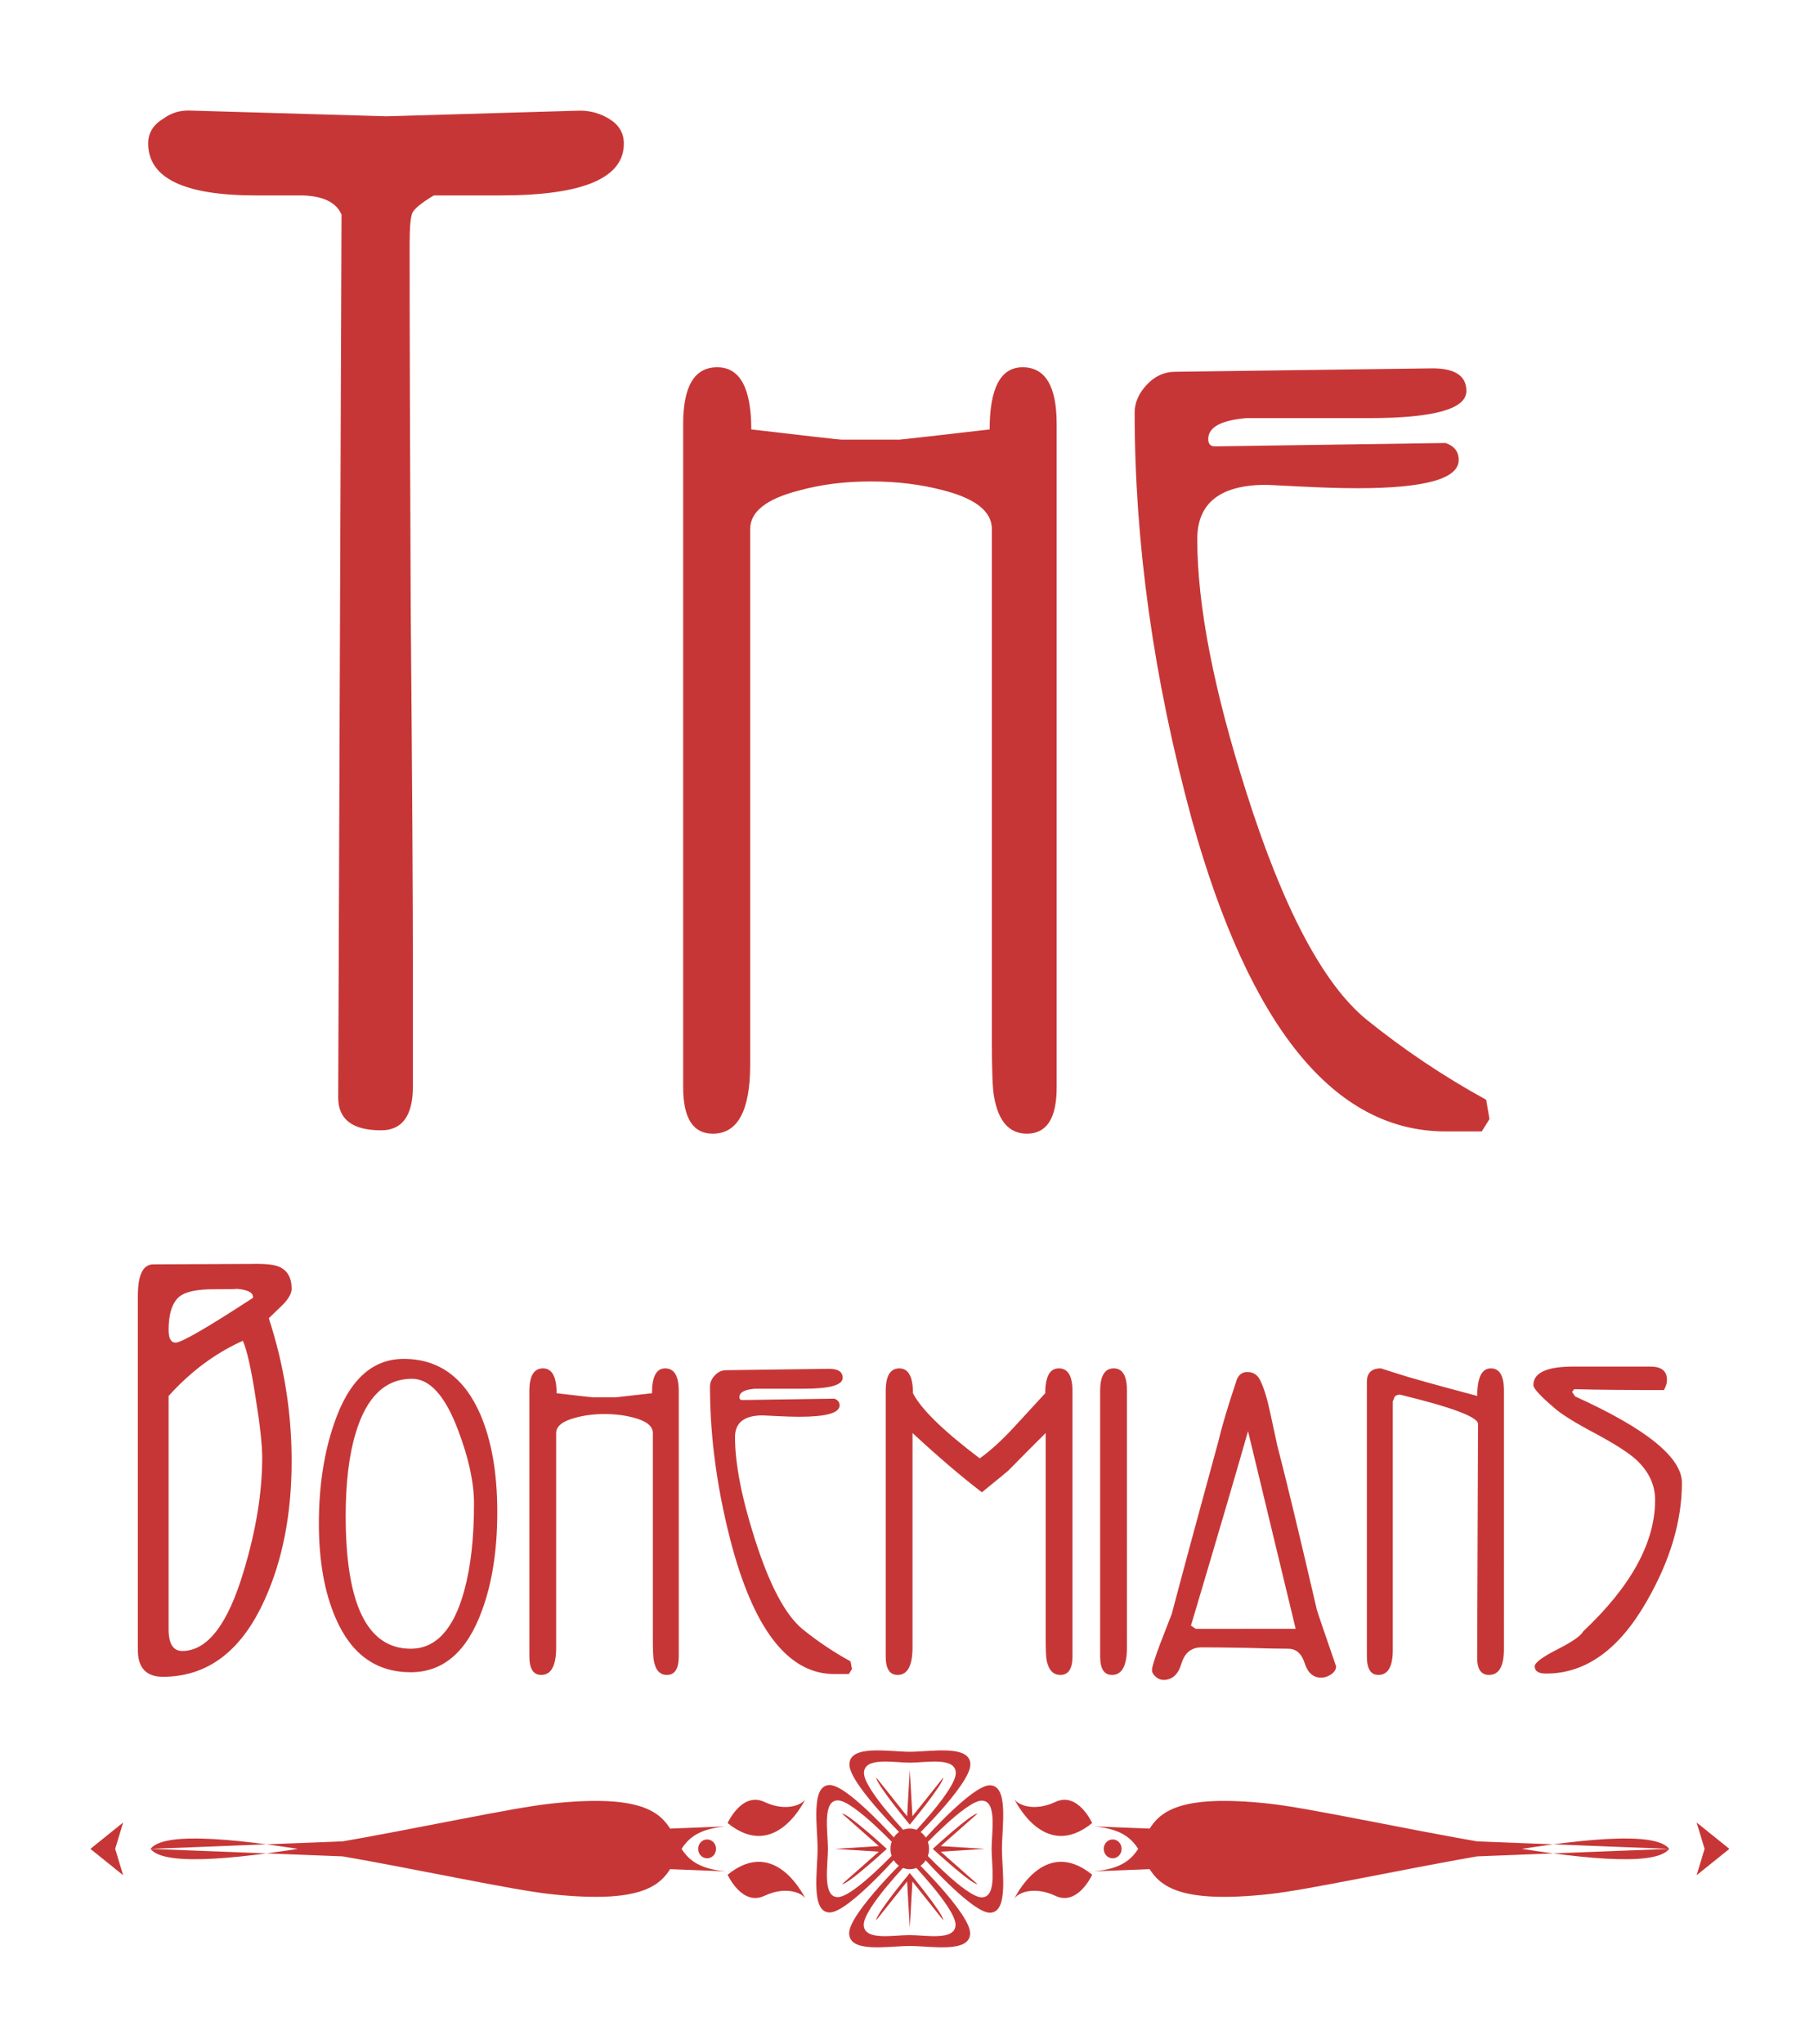 <?xml version="1.0" encoding="utf-8"?>
<!-- Generator: Adobe Illustrator 16.0.4, SVG Export Plug-In . SVG Version: 6.00 Build 0)  -->
<!DOCTYPE svg PUBLIC "-//W3C//DTD SVG 1.1//EN" "http://www.w3.org/Graphics/SVG/1.1/DTD/svg11.dtd">
<svg version="1.1" id="Ebene_1" xmlns="http://www.w3.org/2000/svg" xmlns:xlink="http://www.w3.org/1999/xlink" x="0px" y="0px"
	 width="301px" height="339px" viewBox="0 0 301 339" enable-background="new 0 0 301 339" xml:space="preserve">
<g>
	<path fill="#C73636" d="M273.249,265.604c3.889-6.75,5.833-13.299,5.833-19.647c0-4.201-5.904-8.976-17.717-14.327l-0.51-0.751
		l0.364-0.45c3.548,0.1,8.507,0.15,14.875,0.15c0.339-0.589,0.508-1.151,0.508-1.694c0-1.471-0.92-2.206-2.768-2.206h-12.76
		c-4.424,0-6.638,1.024-6.638,3.076c0,0.551,1.144,1.798,3.431,3.75c1.166,1.048,3.449,2.472,6.853,4.273
		c3.254,1.752,5.516,3.2,6.78,4.351c2.089,1.949,3.135,4.174,3.135,6.677c0,7.05-3.985,14.327-11.957,21.823
		c-0.341,0.704-1.762,1.69-4.267,2.965c-2.504,1.274-3.756,2.214-3.756,2.814c0,0.797,0.634,1.197,1.898,1.197
		C263.115,277.605,268.681,273.608,273.249,265.604 M249.555,230.66c0-2.453-0.728-3.682-2.179-3.682
		c-1.506,0-2.257,1.525-2.257,4.574c-7.122-1.898-11.506-3.122-13.153-3.673l-2.836-0.901c-1.548,0-2.322,0.751-2.322,2.253v45.521
		c0,2.053,0.634,3.08,1.902,3.08c1.598,0,2.398-1.378,2.398-4.131v-33.809v-7.289v-0.149c0.097-0.251,0.192-0.485,0.291-0.713
		c0.099-0.227,0.389-0.361,0.876-0.411c8.651,2.094,12.979,3.719,12.979,4.866l-0.146,38.563c-0.051,2.049,0.608,3.072,1.967,3.072
		c1.702,0,2.528-1.528,2.479-4.585V230.66z M198.42,270.182l-0.803-0.535c4.272-14.334,7.43-25.084,9.47-32.253l7.905,32.788H198.42
		z M218.493,266.955c-2.868-12.351-5.053-21.426-6.561-27.225c-0.391-1.802-0.779-3.604-1.167-5.401
		c-0.486-2.299-1.021-4.051-1.604-5.252c-0.438-0.997-1.168-1.498-2.187-1.498c-0.828,0-1.413,0.424-1.752,1.274
		c-1.457,4.352-2.456,7.678-2.989,9.977c-3.498,12.802-6.099,22.424-7.801,28.876c-0.145,0.351-0.779,1.976-1.896,4.875
		c-0.922,2.452-1.386,3.927-1.386,4.424c0,0.404,0.208,0.773,0.62,1.128c0.413,0.347,0.839,0.523,1.277,0.523
		c1.458,0,2.453-0.9,2.988-2.699c0.535-1.802,1.653-2.702,3.354-2.702c1.702,0,4.108,0.026,7.219,0.077
		c3.304,0.1,5.688,0.149,7.146,0.149c1.312,0,2.222,0.801,2.733,2.399c0.511,1.602,1.423,2.398,2.733,2.398
		c0.584,0,1.142-0.186,1.679-0.559c0.534-0.377,0.802-0.812,0.802-1.312C219.612,270.355,218.542,267.206,218.493,266.955
		 M186.997,230.66c0-2.453-0.728-3.682-2.188-3.682c-1.509,0-2.26,1.252-2.26,3.758v44.016c0,2.053,0.654,3.08,1.968,3.08
		c1.651,0,2.479-1.528,2.479-4.585V230.66z M162.929,247.531c2.592-2.103,4.057-3.304,4.392-3.604
		c2.062-2.099,4.125-4.174,6.189-6.227v33.894c0,2.003,0.048,3.258,0.143,3.758c0.335,1.652,1.101,2.479,2.296,2.479
		c1.338,0,2.008-1.027,2.008-3.08v-44.016c0-2.506-0.754-3.758-2.26-3.758c-1.509,0-2.26,1.375-2.26,4.124
		c-1.702,1.852-3.427,3.727-5.179,5.629c-2.089,2.249-3.985,3.974-5.687,5.175c-6.025-4.551-9.722-8.151-11.082-10.804
		c0-2.749-0.754-4.124-2.259-4.124c-1.509,0-2.262,1.252-2.262,3.758v44.016c0,2.053,0.656,3.08,1.969,3.08
		c1.652,0,2.479-1.528,2.479-4.585v-35.546C155.687,241.656,159.523,244.929,162.929,247.531 M141.138,275.584
		c-2.821-1.552-5.469-3.326-7.948-5.329c-2.869-2.349-5.518-7.35-7.949-15c-2.186-6.85-3.279-12.475-3.279-16.876
		c0-2.402,1.531-3.6,4.592-3.6c0.051,0,0.804,0.035,2.263,0.111c1.458,0.073,2.72,0.116,3.79,0.116c4.472,0,6.708-0.628,6.708-1.879
		c0-0.551-0.291-0.925-0.875-1.124l-15.311,0.227c-0.292,0-0.438-0.162-0.438-0.489c0-0.785,0.85-1.247,2.551-1.386h3.794h1.603
		h2.698c4.325,0,6.49-0.601,6.49-1.802c0-1.052-0.829-1.552-2.48-1.502l-16.843,0.228c-0.729,0-1.36,0.289-1.895,0.862
		c-0.536,0.573-0.803,1.189-0.803,1.837c0,8.701,1.264,17.703,3.791,27.001c3.84,13.8,9.455,20.703,16.843,20.703h2.407l0.511-0.828
		L141.138,275.584z M112.628,230.736c0-2.506-0.753-3.758-2.259-3.758c-1.459,0-2.188,1.375-2.188,4.124
		c-3.89,0.45-5.882,0.674-5.979,0.674h-3.864c-0.146,0-2.141-0.224-5.979-0.674c0-2.749-0.756-4.124-2.261-4.124
		c-1.507,0-2.259,1.252-2.259,3.758v44.016c0,2.053,0.656,3.08,1.967,3.08c1.652,0,2.479-1.528,2.479-4.585v-35.538
		c0-1.15,1.084-2.002,3.251-2.557c1.444-0.396,3.035-0.6,4.769-0.6c1.735,0,3.348,0.203,4.842,0.6
		c2.119,0.555,3.18,1.406,3.18,2.557v33.886c0,2.003,0.047,3.258,0.142,3.758c0.28,1.652,1.01,2.479,2.186,2.479
		c1.315,0,1.974-1.027,1.974-3.08V230.736z M77.048,263.791c-1.751,6.461-4.716,9.69-8.895,9.69
		c-7.195,0-10.792-7.338-10.792-22.012c0-5.563,0.56-10.168,1.678-13.826c1.797-5.96,4.908-8.939,9.332-8.939
		c2.965,0,5.518,2.856,7.656,8.562c1.751,4.608,2.626,8.667,2.626,12.175C78.653,255.101,78.117,259.883,77.048,263.791
		 M79.745,234.702c-2.673-6.198-6.925-9.298-12.759-9.298c-5.25,0-9.089,3.55-11.52,10.649c-1.704,4.901-2.554,10.453-2.554,16.652
		c0,6.198,0.923,11.424,2.772,15.674c2.575,6.003,6.732,9.002,12.468,9.002c5.396,0,9.333-3.399,11.811-10.203
		c1.701-4.597,2.553-10.049,2.553-16.348C82.517,244.428,81.592,239.053,79.745,234.702 M40.447,260.58
		c-2.626,8.852-6.029,13.275-10.208,13.275c-1.507,0-2.261-1.197-2.261-3.601v-1.725v-1.498v-35.479
		c3.645-4.051,7.753-7.1,12.323-9.152c0.681,1.552,1.386,4.701,2.114,9.453c0.729,4.501,1.093,7.8,1.093,9.902
		C43.508,247.555,42.487,253.83,40.447,260.58 M29.139,222.705c-0.774,0-1.161-0.701-1.161-2.103c0-2.698,0.604-4.551,1.813-5.548
		c1.016-0.801,2.9-1.201,5.658-1.201c2.756,0,4.014-0.027,3.771-0.077c1.936,0.15,2.854,0.65,2.756,1.502
		C34.385,220.229,30.105,222.705,29.139,222.705 M44.603,218.658c0.776-0.75,1.555-1.501,2.334-2.252
		c0.971-1.001,1.457-1.879,1.457-2.63c0-1.848-0.708-3.072-2.119-3.673c-0.831-0.351-2.34-0.501-4.535-0.451l-16.307,0.074
		c-1.707,0-2.559,1.751-2.559,5.259v58.716c0,2.953,1.386,4.432,4.155,4.432c7.438,0,13.077-4.281,16.916-12.845
		c2.965-6.557,4.447-14.215,4.447-22.974C48.393,234.302,47.13,226.417,44.603,218.658"/>
	<path fill="#C73636" d="M246.604,182.424c-7.05-3.869-13.67-8.309-19.869-13.311c-7.173-5.876-13.793-18.377-19.868-37.503
		c-5.47-17.124-8.203-31.188-8.203-42.189c0-6,3.827-9.002,11.483-9.002c0.121,0,2.004,0.094,5.65,0.281
		c3.646,0.188,6.803,0.281,9.479,0.281c11.18,0,16.771-1.561,16.771-4.688c0-1.375-0.731-2.31-2.19-2.811l-38.279,0.56
		c-0.728,0-1.093-0.404-1.093-1.215c0-1.965,2.125-3.123,6.382-3.473h9.477h4.011h6.747c10.812,0,16.221-1.5,16.221-4.499
		c0-2.626-2.067-3.875-6.198-3.75l-42.106,0.562c-1.821,0-3.403,0.72-4.739,2.156c-1.34,1.44-2.006,2.97-2.006,4.593
		c0,21.751,3.159,44.254,9.479,67.505c9.599,34.502,23.635,51.752,42.106,51.752h6.018l1.274-2.06L246.604,182.424z M175.333,70.309
		c0-6.258-1.885-9.389-5.65-9.389c-3.646,0-5.468,3.437-5.468,10.311c-9.726,1.126-14.707,1.688-14.949,1.688h-9.659
		c-0.365,0-5.35-0.562-14.948-1.688c0-6.875-1.885-10.311-5.649-10.311c-3.77,0-5.652,3.13-5.652,9.389v110.044
		c0,5.133,1.643,7.696,4.923,7.696c4.13,0,6.197-3.815,6.197-11.458V87.747c0-2.88,2.709-5.009,8.128-6.388
		c3.612-1.001,7.588-1.501,11.923-1.501s8.368,0.5,12.103,1.501c5.296,1.378,7.949,3.507,7.949,6.388v84.717
		c0,5.009,0.117,8.139,0.353,9.387c0.704,4.135,2.525,6.198,5.465,6.198c3.29,0,4.937-2.563,4.937-7.696V70.309z M101.237,19.815
		c-1.522-0.972-3.19-1.463-5.013-1.463l-32.082,0.939l-32.265-0.939c-1.821-0.121-3.403,0.314-4.739,1.313
		c-1.704,1.003-2.551,2.377-2.551,4.127c0,5.75,5.952,8.625,17.862,8.625h7.84c3.4,0.125,5.527,1.186,6.379,3.178l-0.549,146.467
		c0,3.619,2.372,5.429,7.111,5.429c3.522,0,5.285-2.438,5.285-7.304v-18.542c0-12.236-0.123-32.403-0.365-60.494
		c-0.123-26.721-0.181-46.944-0.181-60.68c0-2.749,0.15-4.466,0.456-5.152c0.301-0.685,1.486-1.653,3.555-2.903h4.648h6.471
		c13.608,0,20.416-2.859,20.416-8.584C103.517,22.127,102.755,20.787,101.237,19.815"/>
	<path fill="#C73636" d="M158.594,294.111c0-2.745-4.969-1.729-7.613-1.729c-2.65,0-7.618-1.017-7.618,1.729
		s7.618,10.588,7.618,10.588S158.594,296.856,158.594,294.111 M161.014,292.694c0,3.365-10.033,12.986-10.033,12.986
		s-10.037-9.621-10.037-12.986c0-3.369,6.547-2.121,10.037-2.121C154.467,290.573,161.014,289.325,161.014,292.694"/>
	<path fill="#C73636" d="M150.959,293.592l-0.44,7.677l-5.112-6.414c-0.069,1.031,5.553,7.808,5.553,7.808s5.621-6.776,5.552-7.808
		l-5.112,6.414L150.959,293.592z"/>
	<path fill="#C73636" d="M162.893,314.722c2.608,0,1.644-5.232,1.644-8.021c0-2.787,0.965-8.02-1.644-8.02
		c-2.604,0-10.054,8.02-10.054,8.02S160.288,314.722,162.893,314.722 M164.238,317.271c-3.195,0-12.329-10.569-12.329-10.569
		s9.134-10.568,12.329-10.568c3.199,0,2.016,6.896,2.016,10.568C166.254,310.378,167.438,317.271,164.238,317.271"/>
	<path fill="#C73636" d="M163.39,306.679l-7.293-0.462l6.093-5.383c-0.981-0.073-7.415,5.845-7.415,5.845s6.434,5.921,7.415,5.848
		l-6.093-5.382L163.39,306.679z"/>
	<path fill="#C73636" d="M143.324,319.249c0,2.745,4.968,1.732,7.615,1.732s7.616,1.013,7.616-1.732s-7.616-10.592-7.616-10.592
		S143.324,316.504,143.324,319.249 M140.903,320.666c0-3.365,10.036-12.982,10.036-12.982s10.035,9.617,10.035,12.982
		c0,3.369-6.547,2.121-10.035,2.121C147.45,322.787,140.903,324.035,140.903,320.666"/>
	<path fill="#C73636" d="M150.959,319.772l0.439-7.677l5.112,6.41c0.069-1.031-5.552-7.808-5.552-7.808s-5.622,6.776-5.553,7.808
		l5.112-6.41L150.959,319.772z"/>
	<path fill="#C73636" d="M139.023,298.639c-2.607,0-1.643,5.232-1.643,8.021c0,2.787-0.965,8.02,1.643,8.02s10.058-8.02,10.058-8.02
		S141.631,298.639,139.023,298.639 M137.679,296.09c3.195,0,12.33,10.569,12.33,10.569s-9.135,10.568-12.33,10.568
		c-3.198,0-2.015-6.892-2.015-10.568C135.664,302.986,134.48,296.09,137.679,296.09"/>
	<path fill="#C73636" d="M138.528,306.679l7.292,0.466l-6.094,5.382c0.982,0.073,7.417-5.848,7.417-5.848s-6.435-5.918-7.417-5.845
		l6.094,5.383L138.528,306.679z"/>
	<path fill="#C73636" d="M154.158,306.679c0,1.863-1.43,3.376-3.2,3.376c-1.769,0-3.2-1.513-3.2-3.376c0-1.86,1.432-3.369,3.2-3.369
		C152.729,303.31,154.158,304.818,154.158,306.679"/>
	<path fill="#C73636" d="M24.981,306.679c4.712,6.16,53.277-6.106,66.488-7.513c29.319-3.126,13.438,11.328,31.238,11.328
		 M122.708,302.866c-17.8,0-1.919,14.454-31.238,11.331c-13.211-1.412-61.776-13.676-66.488-7.519"/>
	<path fill="#C73636" d="M120.733,310.972c0,0,2.375,5.243,6.091,3.503c3.718-1.748,6.494-0.408,6.887,0.601
		C133.711,315.075,128.824,304.376,120.733,310.972"/>
	<path fill="#C73636" d="M120.733,302.393c0,0,2.375-5.247,6.091-3.503c3.718,1.744,6.494,0.4,6.887-0.604
		C133.711,298.285,128.824,308.984,120.733,302.393"/>
	<path fill="#C73636" d="M117.109,306.679H17.938 M63.329,306.679c0,0,46.201-11.093,46.201,0 M63.329,306.679
		c0,0,46.201,11.096,46.201,0"/>
</g>
<polygon fill="#C73636" points="15,306.679 20.437,311.056 19.112,306.679 20.437,302.305 "/>
<g>
	<path fill="#C73636" d="M276.977,306.679c-4.713,6.16-53.275-6.106-66.489-7.513c-29.319-3.126-13.438,11.328-31.237,11.328
		 M179.25,302.866c17.8,0,1.918,14.454,31.237,11.331c13.214-1.412,61.776-13.676,66.489-7.519"/>
	<path fill="#C73636" d="M181.226,310.972c0,0-2.378,5.243-6.091,3.503c-3.72-1.748-6.496-0.408-6.887,0.601
		C168.248,315.075,173.136,304.376,181.226,310.972"/>
	<path fill="#C73636" d="M181.226,302.393c0,0-2.378-5.247-6.091-3.503c-3.72,1.744-6.496,0.4-6.887-0.604
		C168.248,298.285,173.136,308.984,181.226,302.393"/>
	<path fill="#C73636" d="M184.849,306.679h99.17 M238.632,306.679c0,0-46.204-11.093-46.204,0 M238.632,306.679
		c0,0-46.204,11.096-46.204,0"/>
</g>
<polygon fill="#C73636" points="282.846,306.679 281.521,311.056 286.958,306.679 281.521,302.305 "/>
<g>
	<path fill="#C73636" d="M118.817,306.679c0,0.866-0.664,1.566-1.486,1.566s-1.487-0.7-1.487-1.566c0-0.863,0.665-1.563,1.487-1.563
		S118.817,305.815,118.817,306.679"/>
	<path fill="#C73636" d="M186.113,306.679c0,0.866-0.664,1.566-1.486,1.566s-1.486-0.7-1.486-1.566c0-0.863,0.664-1.563,1.486-1.563
		S186.113,305.815,186.113,306.679"/>
</g>
</svg>
